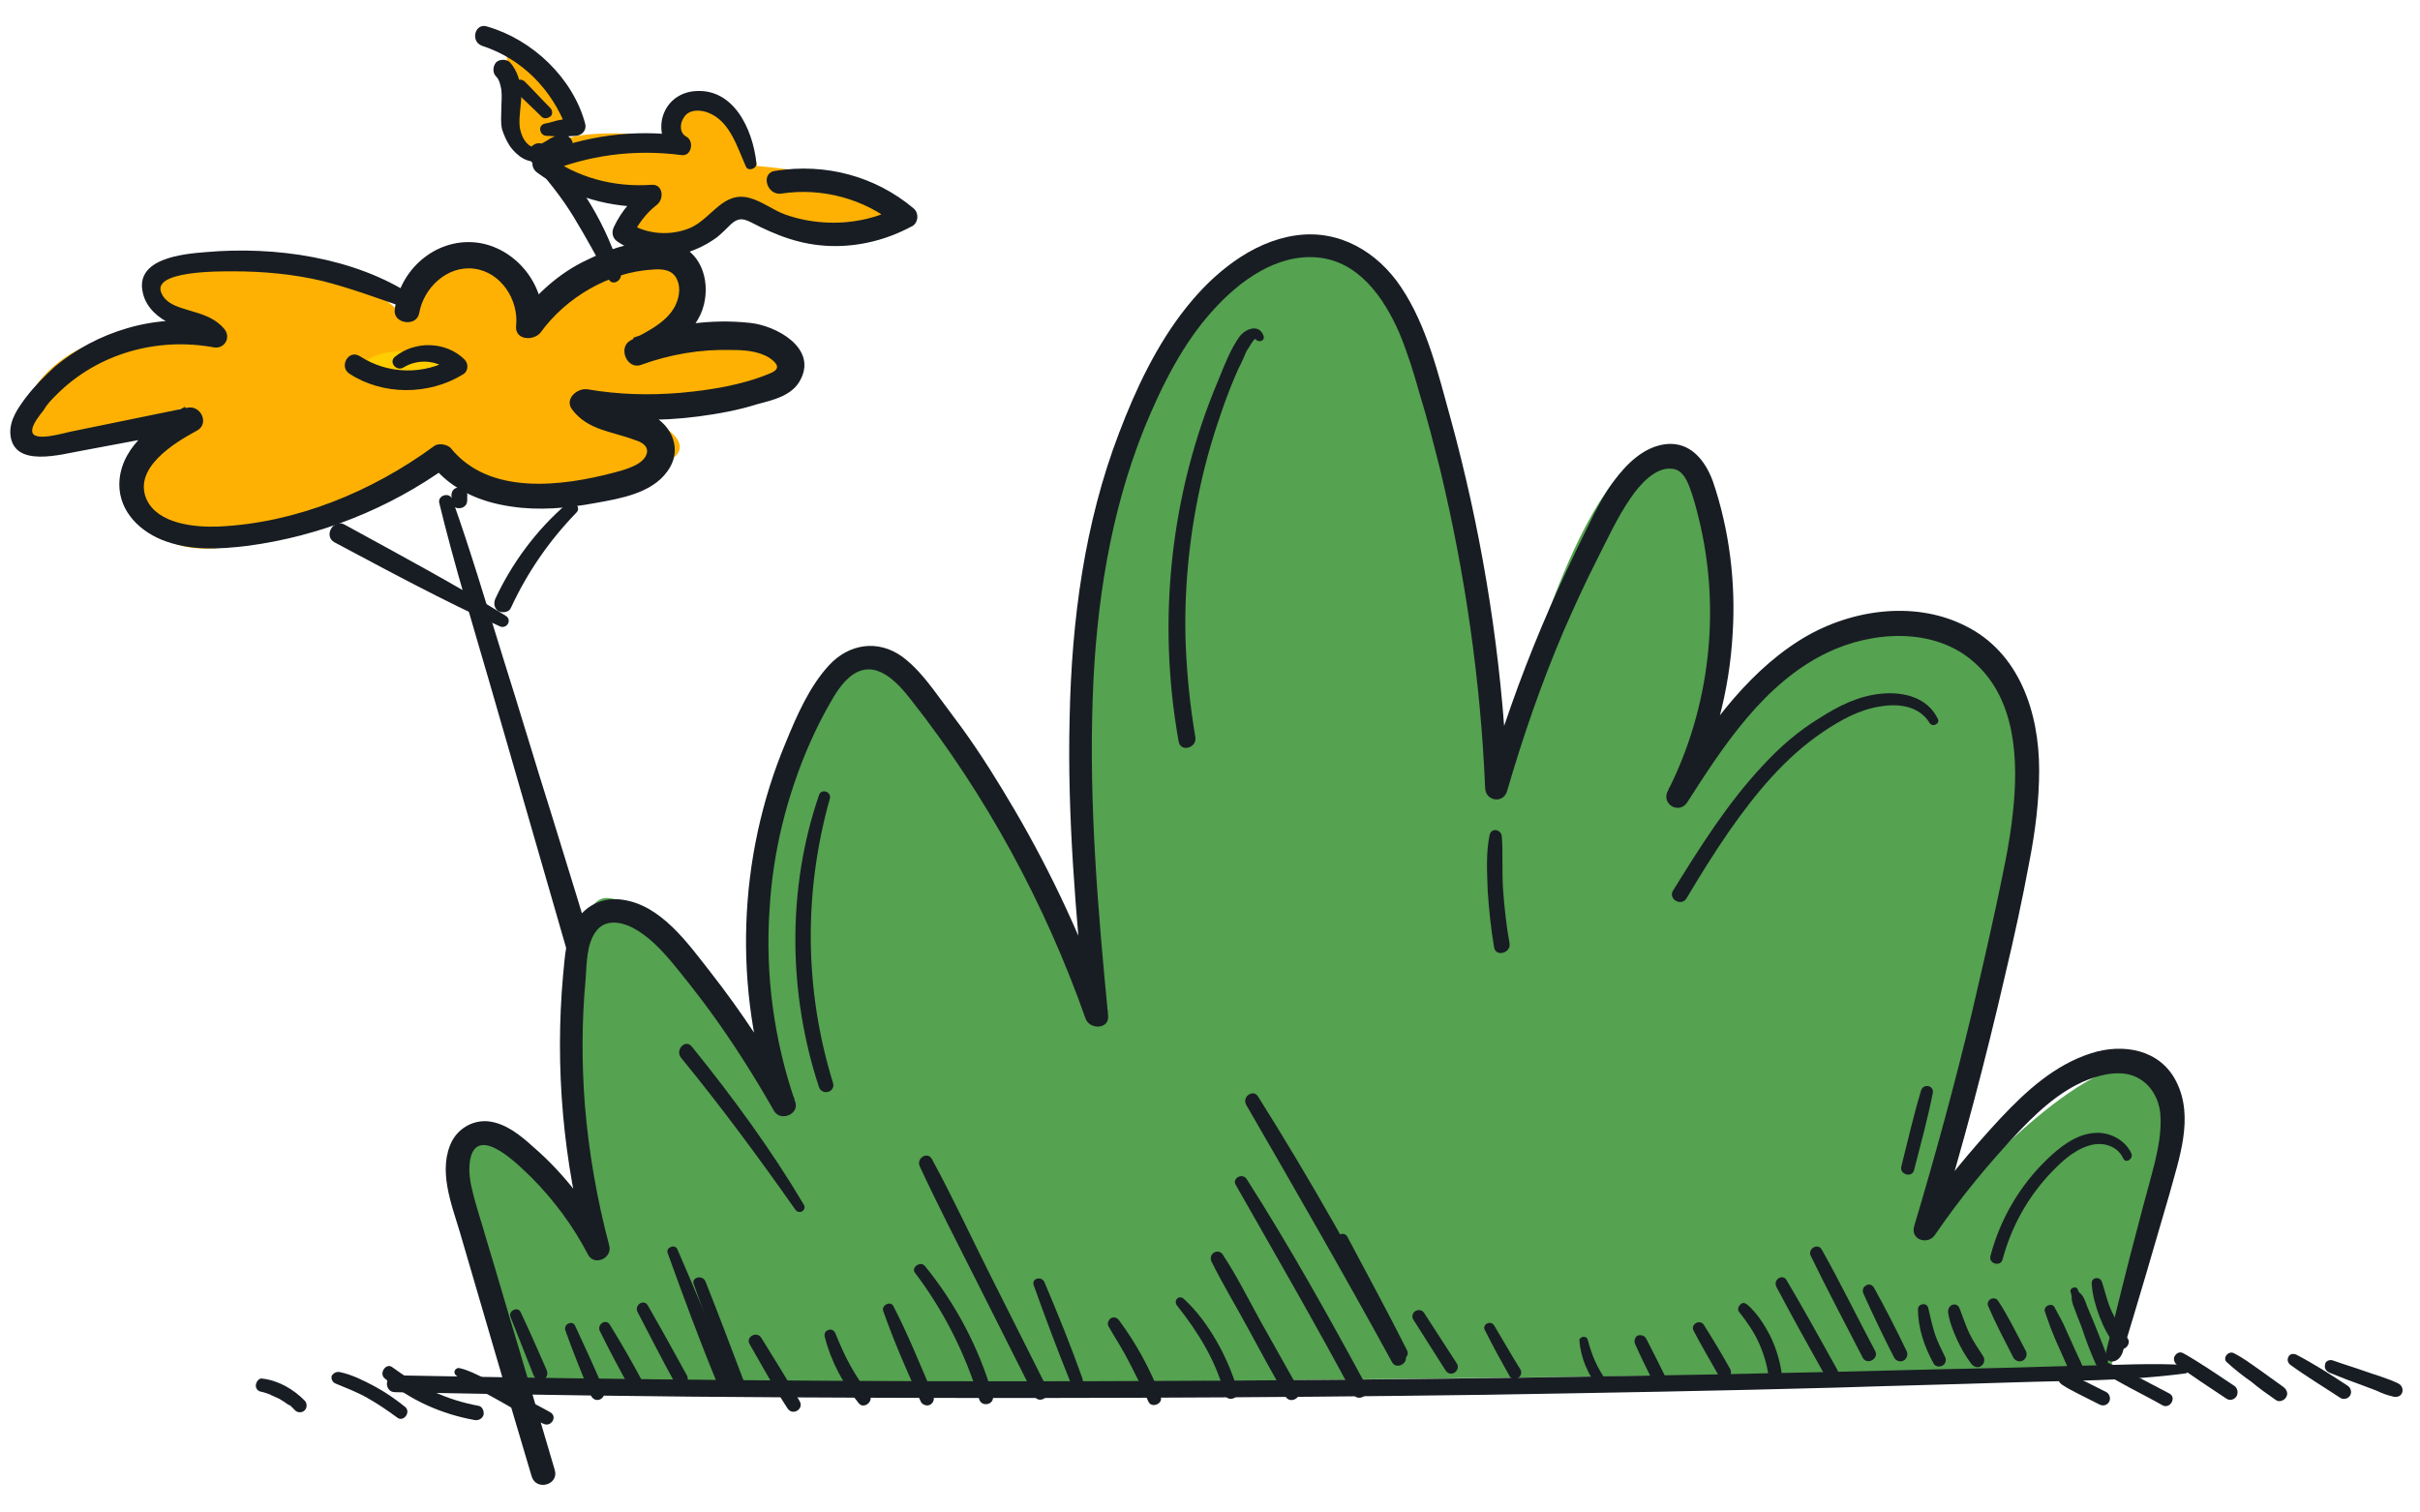 <svg width="80" height="50" viewBox="0 0 80 50" fill="none" xmlns="http://www.w3.org/2000/svg">
<path d="M15.81 8.502C14.019 8.364 13.456 9.765 13.399 10.482C10.987 8.071 7.112 8.502 5.475 8.932C4.166 9.277 5.274 10.109 5.992 10.482C6.279 10.655 6.371 11.017 4.442 11.085C2.03 11.171 0.48 13.066 0.652 14.53C0.79 15.702 4.27 14.329 5.992 13.497C5.073 14.415 3.684 16.563 5.475 17.803C7.267 19.043 12.423 16.54 14.777 15.133C15.466 15.507 16.982 16.253 17.533 16.253C18.222 16.253 21.322 15.908 22.27 15.133C23.028 14.513 21.494 13.784 20.633 13.497C22.471 13.353 26.145 12.791 26.145 11.688C26.145 10.586 22.93 11.229 21.322 11.688C22.327 11.143 23.923 9.742 22.27 8.502C22.045 8.333 21.811 8.226 21.572 8.168C22.296 8.128 23.436 6.951 24.509 6.951C25.715 6.951 25.456 7.64 27.265 7.813C29.073 7.985 28.815 7.985 29.418 6.951C29.9 6.125 26.691 5.631 25.026 5.487C24.882 4.626 24.268 2.955 22.959 3.162C21.65 3.369 21.954 4.167 22.27 4.54C21.278 4.416 19.589 4.31 18.773 4.569C18.616 3.629 18.081 2.188 16.758 1.439C16.758 4.54 16.758 5.487 18.308 5.057C18.446 5.883 20.375 6.262 21.322 6.349C21.006 6.816 20.564 7.825 21.322 8.126C19.859 7.978 18.261 9.52 17.533 10.482C17.705 9.88 17.602 8.639 15.81 8.502Z" fill="#FEB103"/>
<path d="M13.485 11.602C15.38 11.602 15.552 12.636 13.485 12.636C11.418 12.636 11.59 11.602 13.485 11.602Z" fill="#FFCD00"/>
<path d="M13.048 11.801C13.713 11.252 14.752 11.281 15.359 11.888C15.503 12.033 15.474 12.293 15.301 12.379C14.175 13.073 12.644 13.073 11.547 12.351C11.2 12.119 11.518 11.541 11.893 11.773C12.817 12.379 14.03 12.408 14.983 11.83C14.954 12.004 14.954 12.177 14.925 12.322C14.521 11.917 13.857 11.83 13.337 12.148C13.106 12.293 12.846 11.975 13.048 11.801Z" fill="#181D23"/>
<path d="M13.424 10.183C12.5 9.865 11.576 9.519 10.652 9.287C9.67 9.056 8.688 8.97 7.706 8.97C7.302 8.97 4.991 8.941 5.338 9.692C5.511 10.097 6.031 10.183 6.378 10.299C6.782 10.414 7.157 10.559 7.417 10.877C7.648 11.166 7.417 11.541 7.071 11.484C5.194 11.137 3.23 11.686 1.873 13.044C1.699 13.217 1.555 13.362 1.439 13.564C1.324 13.709 1.064 14.027 1.064 14.229C1.035 14.662 2.19 14.287 2.392 14.258C3.663 13.998 4.934 13.738 6.204 13.477C6.637 13.391 6.926 13.998 6.522 14.229C5.771 14.633 4.385 15.471 4.847 16.512C5.222 17.321 6.435 17.436 7.215 17.407C9.785 17.292 12.298 16.252 14.348 14.749C14.492 14.633 14.781 14.691 14.897 14.807C16.167 16.396 18.593 16.078 20.326 15.616C20.643 15.529 21.221 15.385 21.365 15.038C21.481 14.749 21.192 14.604 20.99 14.547C20.239 14.258 19.43 14.229 18.911 13.535C18.651 13.188 19.084 12.813 19.43 12.871C20.441 13.044 21.452 13.073 22.492 12.986C23.474 12.899 24.542 12.726 25.437 12.351C25.813 12.206 25.726 12.033 25.437 11.83C25.062 11.599 24.6 11.57 24.167 11.57C23.156 11.541 22.145 11.715 21.192 12.062C20.73 12.235 20.412 11.484 20.846 11.252C21.394 10.963 22.145 10.617 22.376 9.981C22.463 9.75 22.492 9.461 22.376 9.23C22.232 8.912 21.885 8.883 21.567 8.912C20.124 8.998 18.709 9.836 17.871 10.992C17.64 11.281 17.005 11.252 17.062 10.761C17.149 9.923 16.572 8.998 15.676 8.883C14.781 8.767 14.001 9.519 13.857 10.357C13.77 10.819 12.991 10.703 13.049 10.241C13.193 8.941 14.377 7.872 15.734 8.016C17.034 8.161 18.073 9.432 17.929 10.761C17.669 10.675 17.38 10.617 17.12 10.53C17.727 9.721 18.478 9.027 19.402 8.594C20.21 8.189 21.365 7.814 22.261 8.045C23.156 8.276 23.474 9.23 23.271 10.068C23.04 11.021 22.087 11.57 21.279 11.975C21.163 11.715 21.048 11.426 20.932 11.166C22.145 10.732 23.502 10.53 24.802 10.675C25.639 10.761 26.997 11.484 26.477 12.524C26.217 13.073 25.582 13.217 25.033 13.362C24.398 13.564 23.733 13.68 23.098 13.766C21.77 13.94 20.47 13.911 19.171 13.68C19.344 13.448 19.517 13.246 19.69 13.015C19.864 13.246 20.239 13.333 20.499 13.391C20.846 13.477 21.192 13.564 21.51 13.709C22.232 14.055 22.578 14.893 22.058 15.587C21.539 16.309 20.499 16.483 19.69 16.627C18.766 16.8 17.813 16.887 16.889 16.743C15.879 16.598 14.925 16.194 14.261 15.356C14.435 15.385 14.608 15.414 14.81 15.414C12.846 16.829 10.565 17.725 8.197 18.043C7.244 18.159 6.262 18.216 5.338 17.841C4.5 17.494 3.865 16.772 3.952 15.847C4.067 14.691 5.165 13.94 6.118 13.448C6.233 13.709 6.32 13.94 6.435 14.2C5.194 14.431 3.981 14.662 2.739 14.893C2.046 15.009 0.429 15.5 0.342 14.344C0.313 13.882 0.602 13.477 0.862 13.131C1.151 12.755 1.468 12.437 1.815 12.119C2.508 11.541 3.317 11.108 4.212 10.848C5.194 10.559 6.291 10.501 7.302 10.761C7.186 10.963 7.071 11.166 6.955 11.368C6.638 10.963 6.089 10.906 5.656 10.703C5.251 10.53 4.847 10.183 4.732 9.721C4.414 8.536 6.06 8.392 6.811 8.334C9.092 8.132 11.72 8.507 13.655 9.779C13.742 9.952 13.626 10.27 13.424 10.183Z" fill="#181D23"/>
<path d="M24.657 5.502C24.369 4.866 24.138 4.028 23.445 3.739C23.185 3.624 22.78 3.595 22.607 3.884C22.463 4.086 22.463 4.404 22.694 4.52C22.954 4.664 22.867 5.184 22.52 5.126C20.961 4.924 19.43 5.126 17.987 5.733C18.015 5.531 18.044 5.329 18.073 5.126C19.084 5.878 20.297 6.196 21.539 6.109C21.914 6.08 21.972 6.571 21.712 6.773C21.337 7.062 21.077 7.438 20.874 7.843C20.846 7.669 20.788 7.525 20.759 7.351C21.365 7.756 22.174 7.814 22.838 7.525C23.531 7.207 23.907 6.311 24.773 6.542C25.206 6.658 25.553 6.947 25.957 7.091C26.361 7.236 26.794 7.323 27.228 7.351C28.094 7.409 28.96 7.236 29.711 6.831C29.682 7.034 29.653 7.236 29.625 7.438C28.585 6.571 27.17 6.196 25.841 6.398C25.351 6.485 25.119 5.704 25.639 5.647C27.285 5.386 28.931 5.82 30.202 6.889C30.404 7.062 30.346 7.409 30.116 7.496C29.307 7.929 28.383 8.161 27.459 8.132C26.477 8.103 25.668 7.785 24.831 7.351C24.542 7.207 24.398 7.207 24.167 7.409C24.022 7.554 23.878 7.698 23.704 7.843C23.387 8.074 23.04 8.247 22.665 8.363C21.885 8.536 21.048 8.421 20.412 7.987C20.239 7.872 20.21 7.669 20.297 7.496C20.557 6.947 20.932 6.542 21.394 6.167C21.452 6.398 21.51 6.6 21.567 6.831C20.21 6.889 18.853 6.513 17.756 5.704C17.525 5.531 17.553 5.213 17.842 5.098C19.344 4.491 20.961 4.26 22.549 4.491C22.492 4.693 22.434 4.895 22.376 5.098C21.943 4.866 21.799 4.404 21.885 3.942C22.001 3.422 22.405 3.075 22.925 3.017C24.253 2.872 24.889 4.288 25.004 5.386C25.033 5.589 24.715 5.675 24.657 5.502Z" fill="#181D23"/>
<path d="M20.124 9.23C19.748 8.536 19.373 7.843 18.968 7.178C18.564 6.513 18.073 5.907 17.553 5.329C17.265 5.011 17.727 4.52 18.044 4.837C19.171 5.993 20.095 7.496 20.528 9.056C20.557 9.287 20.239 9.461 20.124 9.23Z" fill="#181D23"/>
<path d="M18.015 4.086C18.189 4.057 18.333 3.999 18.477 3.971C18.651 3.942 18.795 3.913 18.968 3.884C18.882 3.999 18.824 4.144 18.737 4.26C18.247 2.959 17.265 1.948 15.936 1.514C15.532 1.37 15.705 0.734 16.11 0.879C17.611 1.312 18.94 2.584 19.344 4.086C19.402 4.288 19.257 4.462 19.055 4.491C18.882 4.491 18.737 4.52 18.564 4.52C18.391 4.52 18.247 4.491 18.073 4.491C17.842 4.491 17.756 4.144 18.015 4.086Z" fill="#181D23"/>
<path d="M18.506 4.866C18.506 4.837 18.506 4.837 18.506 4.809C18.535 4.866 18.564 4.895 18.651 4.866C18.622 4.895 18.593 4.895 18.564 4.895C18.506 4.924 18.42 4.982 18.362 5.011C18.189 5.126 18.044 5.242 17.871 5.3C17.467 5.444 17.091 5.155 16.86 4.837C16.745 4.664 16.658 4.462 16.601 4.288C16.543 4.057 16.572 3.855 16.572 3.624C16.572 3.393 16.601 3.19 16.572 2.959C16.543 2.815 16.514 2.641 16.398 2.526C16.283 2.41 16.283 2.208 16.398 2.063C16.514 1.948 16.745 1.948 16.86 2.063C17.12 2.352 17.207 2.728 17.236 3.104C17.236 3.45 17.149 3.826 17.178 4.173C17.207 4.404 17.322 4.722 17.553 4.837C17.64 4.866 17.698 4.866 17.813 4.809C17.929 4.722 18.073 4.664 18.189 4.577C18.333 4.52 18.506 4.404 18.68 4.462C18.853 4.52 18.94 4.635 18.94 4.809C18.882 5.04 18.564 5.097 18.506 4.866Z" fill="#181D23"/>
<path d="M17.9 3.855C17.611 3.566 17.322 3.306 17.034 3.017C16.947 2.93 16.947 2.786 17.034 2.699C17.12 2.612 17.265 2.612 17.351 2.699C17.64 2.988 17.9 3.277 18.189 3.566C18.275 3.653 18.275 3.797 18.189 3.855C18.102 3.913 17.987 3.942 17.9 3.855Z" fill="#181D23"/>
<path d="M19.055 16.945C18.16 17.87 17.438 18.91 16.889 20.095C16.831 20.239 16.629 20.268 16.485 20.21C16.341 20.124 16.312 19.95 16.369 19.806C16.918 18.621 17.727 17.523 18.737 16.656C18.968 16.512 19.228 16.772 19.055 16.945Z" fill="#181D23"/>
<path d="M14.954 16.512C15.561 18.216 16.081 19.979 16.629 21.742C17.178 23.476 17.698 25.238 18.247 26.972C19.315 30.411 20.355 33.878 21.394 37.317C22.001 39.282 22.607 41.276 23.156 43.27C23.3 43.79 22.492 44.021 22.318 43.501C20.181 36.566 18.218 29.573 16.196 22.609C15.619 20.615 15.012 18.65 14.521 16.627C14.463 16.367 14.868 16.252 14.954 16.512Z" fill="#181D23"/>
<path d="M15.099 16.627C15.07 16.598 15.041 16.569 15.012 16.541C14.666 16.194 15.445 15.876 15.445 16.367C15.445 16.425 15.445 16.483 15.445 16.541C15.445 16.887 14.897 16.887 14.925 16.541C14.925 16.483 14.925 16.425 14.925 16.367C14.954 15.876 15.705 16.223 15.359 16.541C15.33 16.569 15.301 16.598 15.272 16.627C15.243 16.685 15.157 16.685 15.099 16.627Z" fill="#181D23"/>
<path d="M16.514 20.701C14.666 19.863 12.846 18.881 11.056 17.927C10.68 17.725 11.027 17.118 11.402 17.349C13.193 18.332 14.983 19.286 16.716 20.355C16.947 20.499 16.745 20.817 16.514 20.701Z" fill="#181D23"/>
<path d="M26.592 44.021C25.235 44.136 23.849 44.165 22.463 44.223C21.077 44.281 19.719 44.339 18.333 44.397C17.929 44.425 17.929 43.79 18.333 43.79C19.719 43.761 21.077 43.732 22.463 43.703C23.849 43.674 25.235 43.616 26.592 43.645C26.823 43.674 26.823 43.992 26.592 44.021Z" fill="#181D23"/>
<path d="M71.055 35.273C72.857 35.935 70.918 42.239 69.723 45.308L17.074 45.928C16.118 43.17 14.472 37.59 15.537 37.342C16.602 37.093 18.576 39.445 19.43 40.652C18.986 36.997 18.487 29.686 20.044 29.686C21.601 29.686 24.585 34.169 25.883 36.41C25.439 35.307 24.633 32.417 24.961 29.686C25.371 26.272 27.214 21.823 29.058 21.616C30.533 21.451 34.453 29.203 36.228 33.1C36.092 29.479 35.9 21.534 36.228 18.72C36.638 15.202 38.789 7.029 43.808 8.167C47.823 9.078 49.237 20.616 49.442 26.272C50.364 22.065 52.863 13.899 55.485 14.892C58.107 15.885 56.578 22.892 55.485 26.272C57.09 23.823 61.262 19.361 65.114 21.099C68.965 22.837 65.762 34.859 63.68 40.652C65.387 38.583 69.252 34.61 71.055 35.273Z" fill="#55A250"/>
<path d="M69.615 44.716C69.975 43.302 70.314 41.867 70.696 40.453C70.865 39.789 71.056 39.125 71.226 38.461C71.353 37.925 71.459 37.39 71.416 36.833C71.374 36.34 71.12 35.869 70.674 35.633C70.272 35.419 69.805 35.462 69.403 35.569C68.364 35.847 67.537 36.576 66.795 37.347C65.757 38.44 64.803 39.596 63.955 40.839C63.722 41.16 63.15 40.989 63.277 40.539C63.976 38.204 64.612 35.869 65.184 33.491C65.46 32.313 65.736 31.113 65.99 29.935C66.202 28.928 66.435 27.9 66.541 26.871C66.732 25.136 66.647 23.122 65.269 21.901C63.955 20.723 61.899 20.852 60.394 21.58C58.317 22.587 56.981 24.643 55.773 26.529C55.497 26.936 54.904 26.572 55.137 26.143C56.536 23.38 56.896 20.123 56.154 17.124C56.07 16.781 55.985 16.46 55.858 16.117C55.752 15.839 55.603 15.518 55.264 15.496C54.713 15.432 54.183 16.053 53.908 16.46C53.462 17.103 53.123 17.853 52.763 18.559C52.382 19.309 52.042 20.059 51.703 20.83C50.961 22.566 50.347 24.343 49.817 26.164C49.689 26.572 49.117 26.486 49.096 26.057C48.947 22.523 48.439 18.988 47.612 15.539C47.4 14.704 47.188 13.847 46.934 13.033C46.743 12.347 46.531 11.662 46.255 10.997C45.747 9.841 44.92 8.641 43.563 8.512C42.207 8.384 40.977 9.284 40.108 10.248C39.112 11.34 38.413 12.733 37.84 14.125C36.696 16.953 36.229 20.016 36.123 23.058C35.996 26.572 36.293 30.085 36.632 33.577C36.675 34.026 36.039 34.048 35.89 33.684C34.555 29.892 32.605 26.293 30.125 23.144C29.658 22.544 28.938 21.751 28.153 22.33C27.835 22.566 27.602 22.951 27.411 23.294C27.178 23.701 26.966 24.129 26.776 24.558C26.012 26.293 25.546 28.178 25.44 30.063C25.292 32.227 25.588 34.391 26.288 36.426C26.436 36.833 25.8 37.09 25.588 36.726C24.931 35.569 24.211 34.434 23.426 33.362C23.045 32.848 22.642 32.334 22.218 31.82C21.837 31.37 21.434 30.942 20.904 30.663C20.522 30.47 20.014 30.385 19.717 30.77C19.378 31.199 19.399 31.884 19.357 32.398C19.229 33.769 19.229 35.162 19.335 36.533C19.463 38.097 19.738 39.661 20.141 41.181C20.247 41.589 19.653 41.867 19.441 41.481C18.954 40.539 18.318 39.682 17.576 38.932C17.216 38.589 15.859 37.176 15.562 38.247C15.477 38.589 15.52 38.975 15.605 39.318C15.732 39.875 15.923 40.41 16.071 40.946C16.431 42.124 16.771 43.324 17.131 44.502C17.534 45.873 17.936 47.223 18.339 48.594C18.488 49.086 17.724 49.301 17.576 48.808C16.77 46.109 15.986 43.41 15.202 40.732C14.926 39.81 14.46 38.654 14.948 37.711C15.181 37.283 15.647 37.026 16.135 37.068C16.728 37.133 17.216 37.54 17.64 37.925C18.657 38.804 19.484 39.896 20.12 41.074C19.887 41.181 19.653 41.267 19.42 41.374C18.615 38.397 18.339 35.29 18.615 32.227C18.678 31.606 18.7 30.899 19.081 30.385C19.42 29.892 19.971 29.656 20.565 29.742C21.858 29.913 22.748 31.199 23.49 32.141C24.529 33.469 25.44 34.862 26.267 36.319C26.034 36.426 25.8 36.511 25.567 36.619C24.232 32.72 24.38 28.349 25.97 24.558C26.33 23.679 26.754 22.694 27.411 21.987C28.069 21.28 29.022 21.13 29.828 21.709C30.231 22.009 30.549 22.394 30.845 22.78C31.163 23.208 31.481 23.637 31.799 24.065C32.435 24.943 33.007 25.864 33.559 26.807C34.788 28.907 35.827 31.156 36.632 33.448C36.378 33.491 36.145 33.512 35.89 33.555C35.572 30.277 35.276 27 35.36 23.722C35.424 20.53 35.848 17.296 36.992 14.318C37.544 12.861 38.243 11.383 39.218 10.162C40.108 9.048 41.359 7.998 42.822 7.784C44.263 7.57 45.535 8.32 46.319 9.498C47.167 10.762 47.548 12.368 47.951 13.825C48.926 17.381 49.541 21.044 49.774 24.708C49.795 25.158 49.817 25.608 49.838 26.057C49.605 26.015 49.35 25.993 49.117 25.95C49.626 24.172 50.241 22.437 50.961 20.723C51.322 19.866 51.703 19.031 52.106 18.195C52.487 17.445 52.827 16.61 53.335 15.925C53.759 15.346 54.332 14.768 55.074 14.682C55.879 14.596 56.367 15.218 56.621 15.903C57.172 17.51 57.384 19.266 57.278 20.937C57.172 22.865 56.663 24.751 55.794 26.464C55.582 26.336 55.37 26.207 55.158 26.079C56.345 24.258 57.617 22.351 59.482 21.173C61.072 20.166 63.234 19.823 64.951 20.68C66.753 21.559 67.41 23.551 67.41 25.457C67.41 26.464 67.283 27.471 67.092 28.457C66.859 29.721 66.583 30.985 66.287 32.227C65.63 35.076 64.888 37.883 64.04 40.667C63.807 40.56 63.595 40.475 63.361 40.367C64.209 39.168 65.142 38.032 66.138 36.961C66.986 36.062 67.919 35.205 69.127 34.819C70.187 34.476 71.416 34.691 71.946 35.762C72.54 36.94 72.031 38.311 71.713 39.489C71.204 41.246 70.696 42.981 70.166 44.716C69.996 45.166 69.53 45.038 69.615 44.716Z" fill="#181D23"/>
<path d="M72.243 45.402C70.335 45.659 68.385 45.637 66.456 45.702C64.527 45.766 62.598 45.809 60.669 45.873C56.812 45.98 52.954 46.044 49.096 46.109C41.423 46.216 33.728 46.237 26.055 46.194C21.731 46.173 17.385 46.109 13.061 46.023C12.701 46.023 12.701 45.466 13.061 45.466C20.777 45.616 28.492 45.68 36.229 45.659C43.903 45.637 51.597 45.552 59.27 45.38C61.432 45.337 63.595 45.273 65.757 45.23C66.817 45.209 67.876 45.166 68.936 45.145C70.038 45.123 71.141 45.059 72.243 45.123C72.434 45.145 72.413 45.38 72.243 45.402Z" fill="#181D23"/>
<path d="M69.487 42.381C69.593 42.703 69.657 43.024 69.805 43.345C69.954 43.666 70.123 43.966 70.335 44.245C70.42 44.352 70.356 44.502 70.251 44.566C70.123 44.63 69.996 44.588 69.933 44.481C69.699 44.181 69.53 43.859 69.403 43.517C69.275 43.174 69.169 42.81 69.148 42.446C69.127 42.21 69.424 42.188 69.487 42.381Z" fill="#181D23"/>
<path d="M68.682 42.617C68.703 42.681 68.724 42.724 68.767 42.767C68.746 42.745 68.703 42.724 68.682 42.703C68.873 42.767 68.936 43.045 69 43.195C69.085 43.388 69.148 43.559 69.233 43.752C69.381 44.138 69.551 44.523 69.678 44.909C69.763 45.145 69.381 45.316 69.275 45.08C69.106 44.695 68.957 44.309 68.83 43.924C68.767 43.731 68.682 43.559 68.618 43.367C68.555 43.195 68.427 42.938 68.512 42.767C68.512 42.81 68.512 42.852 68.491 42.874C68.47 42.81 68.47 42.767 68.449 42.703C68.406 42.595 68.618 42.488 68.682 42.617Z" fill="#181D23"/>
<path d="M67.919 43.217C68.004 43.388 68.11 43.559 68.194 43.731C68.279 43.902 68.343 44.074 68.428 44.245C68.576 44.588 68.746 44.931 68.894 45.273C68.936 45.38 68.936 45.509 68.809 45.594C68.703 45.659 68.555 45.616 68.491 45.509C68.343 45.166 68.173 44.802 68.025 44.459C67.94 44.288 67.876 44.095 67.792 43.902C67.728 43.731 67.665 43.538 67.601 43.367C67.537 43.174 67.834 43.045 67.919 43.217Z" fill="#181D23"/>
<path d="M66.053 43.002C66.393 43.517 66.668 44.095 66.965 44.652C67.029 44.759 66.986 44.909 66.88 44.973C66.774 45.038 66.626 44.995 66.562 44.888C66.266 44.309 65.969 43.752 65.714 43.152C65.693 43.067 65.736 42.981 65.82 42.938C65.926 42.895 66.011 42.938 66.053 43.002Z" fill="#181D23"/>
<path d="M64.782 43.26C64.888 43.538 64.972 43.795 65.1 44.074C65.227 44.331 65.396 44.588 65.566 44.845C65.63 44.952 65.587 45.102 65.481 45.166C65.375 45.23 65.248 45.188 65.163 45.08C64.972 44.823 64.824 44.566 64.697 44.288C64.57 44.009 64.442 43.688 64.4 43.388C64.379 43.11 64.697 43.024 64.782 43.26Z" fill="#181D23"/>
<path d="M63.743 43.238C63.807 43.517 63.87 43.795 63.955 44.074C64.04 44.331 64.167 44.588 64.294 44.845C64.358 44.952 64.315 45.102 64.209 45.145C64.103 45.209 63.955 45.166 63.913 45.059C63.616 44.523 63.404 43.902 63.404 43.281C63.404 43.088 63.701 43.045 63.743 43.238Z" fill="#181D23"/>
<path d="M61.941 42.553C62.323 43.238 62.683 43.945 63.022 44.652C63.086 44.759 63.044 44.909 62.938 44.973C62.832 45.038 62.683 44.995 62.62 44.888C62.259 44.181 61.92 43.474 61.602 42.767C61.56 42.681 61.581 42.553 61.666 42.51C61.772 42.424 61.878 42.467 61.941 42.553Z" fill="#181D23"/>
<path d="M60.224 41.31C60.839 42.403 61.39 43.538 61.984 44.652C62.132 44.909 61.729 45.145 61.581 44.888C61.009 43.774 60.415 42.66 59.864 41.524C59.737 41.289 60.097 41.074 60.224 41.31Z" fill="#181D23"/>
<path d="M59.059 42.317C59.631 43.281 60.182 44.288 60.733 45.273C60.881 45.53 60.479 45.766 60.352 45.509C59.8 44.523 59.249 43.538 58.719 42.531C58.613 42.295 58.931 42.103 59.059 42.317Z" fill="#181D23"/>
<path d="M57.766 43.131C58.083 43.41 58.317 43.774 58.507 44.138C58.698 44.523 58.825 44.931 58.889 45.337C58.91 45.466 58.868 45.573 58.74 45.616C58.635 45.637 58.486 45.573 58.465 45.466C58.401 45.08 58.295 44.716 58.126 44.352C57.956 43.988 57.723 43.666 57.49 43.367C57.426 43.302 57.469 43.174 57.532 43.131C57.596 43.045 57.681 43.067 57.766 43.131Z" fill="#181D23"/>
<path d="M56.324 43.795C56.621 44.266 56.918 44.759 57.193 45.252C57.257 45.359 57.214 45.487 57.108 45.552C57.002 45.616 56.875 45.573 56.812 45.466C56.536 44.973 56.239 44.481 55.985 43.988C55.879 43.774 56.197 43.602 56.324 43.795Z" fill="#181D23"/>
<path d="M54.416 44.245C54.628 44.652 54.84 45.08 55.052 45.509C55.095 45.616 55.074 45.745 54.968 45.809C54.861 45.852 54.734 45.83 54.671 45.723C54.459 45.295 54.247 44.866 54.056 44.438C54.014 44.352 54.035 44.224 54.12 44.159C54.226 44.116 54.353 44.138 54.416 44.245Z" fill="#181D23"/>
<path d="M52.487 44.288C52.615 44.781 52.805 45.252 53.123 45.659C53.187 45.745 53.208 45.852 53.123 45.916C53.06 45.98 52.933 46.002 52.869 45.916C52.509 45.466 52.254 44.909 52.212 44.309C52.212 44.181 52.445 44.138 52.487 44.288Z" fill="#181D23"/>
<path d="M49.393 43.816C49.69 44.309 49.965 44.802 50.262 45.273C50.389 45.509 50.029 45.723 49.901 45.487C49.626 44.995 49.35 44.502 49.096 43.988C48.969 43.795 49.266 43.624 49.393 43.816Z" fill="#181D23"/>
<path d="M47.082 43.41C47.443 43.966 47.803 44.523 48.163 45.08C48.227 45.188 48.184 45.316 48.078 45.38C47.972 45.445 47.845 45.402 47.782 45.295C47.421 44.738 47.082 44.181 46.722 43.624C46.658 43.538 46.701 43.388 46.785 43.345C46.892 43.281 47.019 43.302 47.082 43.41Z" fill="#181D23"/>
<path d="M44.539 40.882C45.196 42.124 45.874 43.367 46.51 44.63C46.637 44.866 46.277 45.08 46.15 44.845C45.492 43.602 44.856 42.338 44.221 41.074C44.093 40.86 44.411 40.667 44.539 40.882Z" fill="#181D23"/>
<path d="M41.592 36.254C43.33 39.018 44.941 41.867 46.446 44.781C46.595 45.059 46.171 45.295 46.022 45.038C44.454 42.167 42.822 39.339 41.189 36.511C41.062 36.233 41.444 35.997 41.592 36.254Z" fill="#181D23"/>
<path d="M41.211 38.975C42.631 41.203 43.924 43.517 45.175 45.83C45.323 46.109 44.899 46.366 44.729 46.087C43.479 43.752 42.164 41.481 40.85 39.168C40.723 38.954 41.062 38.761 41.211 38.975Z" fill="#181D23"/>
<path d="M40.426 41.481C40.893 42.188 41.274 42.96 41.677 43.688C42.101 44.438 42.504 45.166 42.928 45.916C43.076 46.194 42.652 46.43 42.504 46.173C42.08 45.423 41.677 44.695 41.274 43.945C40.871 43.195 40.426 42.467 40.045 41.696C39.939 41.439 40.278 41.246 40.426 41.481Z" fill="#181D23"/>
<path d="M39.133 42.938C39.557 43.324 39.918 43.816 40.214 44.331C40.511 44.845 40.744 45.402 40.914 45.959C40.999 46.237 40.554 46.366 40.49 46.087C40.342 45.552 40.13 45.038 39.854 44.545C39.578 44.052 39.261 43.602 38.921 43.174C38.773 43.002 38.964 42.788 39.133 42.938Z" fill="#181D23"/>
<path d="M36.992 43.645C37.565 44.416 38.031 45.273 38.37 46.173C38.455 46.409 38.074 46.559 37.968 46.344C37.777 45.916 37.565 45.487 37.353 45.08C37.141 44.652 36.886 44.266 36.653 43.859C36.59 43.774 36.632 43.645 36.717 43.581C36.823 43.517 36.929 43.559 36.992 43.645Z" fill="#181D23"/>
<path d="M34.534 42.403C34.979 43.452 35.403 44.502 35.784 45.573C35.827 45.68 35.742 45.809 35.636 45.83C35.509 45.873 35.424 45.787 35.382 45.68C34.958 44.631 34.555 43.559 34.173 42.488C34.089 42.253 34.449 42.167 34.534 42.403Z" fill="#181D23"/>
<path d="M30.803 38.311C31.481 39.553 32.075 40.839 32.711 42.103C33.346 43.367 33.983 44.63 34.618 45.895C34.767 46.173 34.343 46.43 34.194 46.151C33.559 44.888 32.923 43.624 32.287 42.36C31.651 41.096 30.994 39.832 30.4 38.547C30.294 38.289 30.654 38.054 30.803 38.311Z" fill="#181D23"/>
<path d="M30.57 41.846C31.587 43.088 32.371 44.566 32.817 46.13C32.901 46.43 32.456 46.537 32.371 46.259C31.905 44.738 31.206 43.345 30.252 42.081C30.103 41.91 30.421 41.674 30.57 41.846Z" fill="#181D23"/>
<path d="M29.531 43.174C30.019 44.116 30.421 45.123 30.845 46.109C30.888 46.216 30.888 46.344 30.761 46.43C30.655 46.494 30.506 46.452 30.443 46.344C29.997 45.359 29.552 44.352 29.192 43.324C29.15 43.131 29.446 43.002 29.531 43.174Z" fill="#181D23"/>
<path d="M27.623 44.095C27.772 44.459 27.92 44.802 28.111 45.145C28.302 45.487 28.514 45.809 28.747 46.109C28.895 46.323 28.556 46.601 28.387 46.387C27.878 45.766 27.454 44.973 27.263 44.181C27.242 44.095 27.284 43.988 27.39 43.966C27.496 43.924 27.581 43.988 27.623 44.095Z" fill="#181D23"/>
<path d="M25.165 44.224C25.588 44.909 26.034 45.616 26.436 46.323C26.585 46.58 26.203 46.816 26.034 46.559C25.588 45.873 25.186 45.145 24.783 44.438C24.635 44.202 25.016 43.988 25.165 44.224Z" fill="#181D23"/>
<path d="M23.32 42.36C23.765 43.474 24.189 44.609 24.613 45.723C24.719 46.002 24.274 46.13 24.168 45.852C23.744 44.738 23.342 43.602 22.939 42.467C22.833 42.231 23.214 42.124 23.32 42.36Z" fill="#181D23"/>
<path d="M22.388 41.289C23.002 42.703 23.596 44.116 24.147 45.53C24.253 45.83 23.808 45.937 23.681 45.659C23.108 44.266 22.578 42.831 22.07 41.417C22.006 41.246 22.303 41.117 22.388 41.289Z" fill="#181D23"/>
<path d="M21.413 43.152C21.858 43.924 22.282 44.695 22.706 45.466C22.854 45.745 22.43 45.98 22.303 45.702C21.879 44.931 21.476 44.138 21.073 43.367C20.968 43.131 21.285 42.938 21.413 43.152Z" fill="#181D23"/>
<path d="M20.162 43.795C20.544 44.416 20.904 45.038 21.243 45.68C21.391 45.937 20.989 46.173 20.84 45.916C20.48 45.273 20.141 44.631 19.823 43.988C19.738 43.774 20.035 43.581 20.162 43.795Z" fill="#181D23"/>
<path d="M19.017 43.838C19.335 44.523 19.653 45.209 19.95 45.916C20.014 46.044 19.971 46.194 19.844 46.259C19.696 46.323 19.569 46.237 19.526 46.109C19.229 45.402 18.954 44.716 18.7 44.009C18.593 43.774 18.933 43.624 19.017 43.838Z" fill="#181D23"/>
<path d="M17.216 43.388C17.512 44.009 17.788 44.652 18.064 45.273C18.127 45.402 18.085 45.552 17.958 45.616C17.809 45.68 17.703 45.595 17.64 45.466C17.385 44.823 17.131 44.181 16.877 43.538C16.792 43.324 17.131 43.174 17.216 43.388Z" fill="#181D23"/>
<path d="M49.647 27.643C49.689 28.221 49.647 28.821 49.689 29.421C49.732 29.999 49.795 30.599 49.901 31.177C49.965 31.499 49.456 31.649 49.393 31.327C49.287 30.706 49.223 30.085 49.181 29.463C49.16 28.864 49.117 28.2 49.244 27.6C49.308 27.343 49.626 27.428 49.647 27.643Z" fill="#181D23"/>
<path d="M41.507 11.212C41.465 11.147 41.232 11.597 41.211 11.597C41.126 11.79 41.041 12.004 40.935 12.197C40.744 12.626 40.575 13.054 40.426 13.482C40.13 14.318 39.875 15.175 39.684 16.053C39.303 17.788 39.133 19.566 39.197 21.323C39.239 22.351 39.345 23.358 39.515 24.365C39.578 24.729 39.027 24.879 38.964 24.515C38.243 20.509 38.688 16.31 40.278 12.561C40.469 12.09 40.681 11.533 40.977 11.126C41.168 10.869 41.613 10.697 41.762 11.083C41.847 11.276 41.592 11.34 41.507 11.212Z" fill="#181D23"/>
<path d="M27.433 26.4C26.564 29.485 26.585 32.72 27.539 35.804C27.623 36.104 27.178 36.233 27.072 35.933C26.055 32.848 26.012 29.378 27.072 26.293C27.136 26.057 27.496 26.164 27.433 26.4Z" fill="#181D23"/>
<path d="M26.288 39.982C25.08 38.268 23.85 36.597 22.515 34.969C22.303 34.712 22.663 34.326 22.875 34.605C24.211 36.254 25.483 37.99 26.564 39.81C26.691 40.003 26.415 40.175 26.288 39.982Z" fill="#181D23"/>
<path d="M63.785 23.894C63.425 23.315 62.726 23.251 62.132 23.358C61.454 23.465 60.839 23.808 60.267 24.194C58.995 25.05 58.02 26.25 57.151 27.493C56.663 28.2 56.197 28.949 55.752 29.699C55.582 29.978 55.137 29.721 55.307 29.442C56.197 28.007 57.108 26.55 58.274 25.308C58.825 24.708 59.44 24.172 60.14 23.744C60.776 23.337 61.454 22.994 62.217 22.93C62.938 22.865 63.722 23.058 64.061 23.765C64.146 23.915 63.891 24.065 63.785 23.894Z" fill="#181D23"/>
<path d="M63.891 36.147C63.722 37.004 63.489 37.84 63.277 38.675C63.213 38.954 62.789 38.825 62.853 38.568C63.065 37.733 63.255 36.876 63.51 36.04C63.595 35.804 63.955 35.89 63.891 36.147Z" fill="#181D23"/>
<path d="M70.187 38.289C69.975 37.84 69.445 37.733 69.021 37.883C68.491 38.054 68.067 38.482 67.707 38.868C66.986 39.66 66.477 40.603 66.202 41.631C66.138 41.889 65.736 41.781 65.799 41.524C66.117 40.303 66.774 39.189 67.664 38.332C68.088 37.925 68.618 37.497 69.233 37.454C69.721 37.411 70.251 37.668 70.462 38.139C70.526 38.311 70.272 38.482 70.187 38.289Z" fill="#181D23"/>
<path d="M77.118 44.973C77.479 45.102 77.839 45.209 78.199 45.337C78.56 45.466 78.962 45.573 79.302 45.745C79.408 45.809 79.45 45.937 79.408 46.044C79.365 46.151 79.259 46.194 79.132 46.173C78.941 46.13 78.751 46.066 78.581 45.98C78.411 45.916 78.242 45.852 78.072 45.787C77.712 45.659 77.373 45.53 77.012 45.38C76.906 45.337 76.822 45.23 76.864 45.102C76.864 45.016 76.991 44.93 77.118 44.973Z" fill="#181D23"/>
<path d="M75.91 44.781C76.482 45.08 77.055 45.445 77.606 45.809C77.712 45.873 77.754 46.023 77.691 46.13C77.627 46.237 77.479 46.28 77.373 46.216C76.822 45.852 76.249 45.509 75.719 45.123C75.635 45.059 75.592 44.952 75.656 44.845C75.698 44.759 75.804 44.738 75.91 44.781Z" fill="#181D23"/>
<path d="M73.854 44.738C74.151 44.888 74.405 45.08 74.681 45.273C74.956 45.466 75.211 45.659 75.486 45.852C75.592 45.937 75.656 46.066 75.571 46.194C75.507 46.301 75.338 46.366 75.232 46.28C74.956 46.087 74.681 45.895 74.426 45.68C74.151 45.487 73.875 45.273 73.621 45.038C73.451 44.909 73.663 44.63 73.854 44.738Z" fill="#181D23"/>
<path d="M72.18 44.738C72.752 45.059 73.303 45.445 73.854 45.809C73.96 45.873 74.002 46.023 73.939 46.151C73.875 46.259 73.727 46.323 73.6 46.237C73.049 45.873 72.497 45.509 71.968 45.123C71.883 45.059 71.84 44.931 71.883 44.845C71.946 44.716 72.073 44.673 72.18 44.738Z" fill="#181D23"/>
<path d="M69.572 45.016C69.678 45.059 69.763 45.08 69.869 45.123C69.954 45.166 70.06 45.209 70.144 45.252C70.314 45.337 70.484 45.423 70.653 45.509C71.014 45.702 71.353 45.873 71.713 46.066C71.968 46.194 71.734 46.601 71.48 46.452C71.141 46.259 70.802 46.087 70.441 45.895C70.272 45.809 70.102 45.702 69.933 45.616C69.848 45.573 69.763 45.509 69.678 45.466C69.593 45.402 69.509 45.337 69.424 45.273C69.339 45.188 69.403 44.973 69.572 45.016Z" fill="#181D23"/>
<path d="M68.322 45.402C68.555 45.487 68.788 45.595 69 45.702C69.212 45.809 69.424 45.916 69.636 46.023C69.742 46.087 69.784 46.237 69.721 46.344C69.657 46.451 69.53 46.494 69.403 46.43C69.191 46.323 68.979 46.216 68.767 46.109C68.555 46.002 68.343 45.895 68.152 45.766C68.067 45.702 68.025 45.616 68.067 45.53C68.152 45.423 68.237 45.359 68.322 45.402Z" fill="#181D23"/>
<path d="M15.202 45.23C15.477 45.295 15.732 45.423 15.986 45.552C16.219 45.68 16.474 45.787 16.707 45.916C17.195 46.173 17.703 46.409 18.191 46.687C18.445 46.837 18.212 47.18 17.979 47.073C17.47 46.858 16.983 46.58 16.495 46.301C16.262 46.173 16.029 46.044 15.796 45.916C15.541 45.787 15.287 45.659 15.075 45.466C14.948 45.359 15.075 45.188 15.202 45.23Z" fill="#181D23"/>
<path d="M12.955 45.188C13.824 45.83 14.757 46.28 15.817 46.473C15.944 46.494 16.008 46.644 15.986 46.773C15.944 46.901 15.817 46.966 15.69 46.944C14.608 46.751 13.527 46.28 12.701 45.552C12.531 45.38 12.764 45.059 12.955 45.188Z" fill="#181D23"/>
<path d="M11.238 45.359C11.641 45.445 12.022 45.637 12.383 45.83C12.743 46.023 13.082 46.259 13.4 46.516C13.591 46.687 13.337 47.03 13.125 46.858C12.807 46.623 12.489 46.409 12.15 46.216C11.81 46.023 11.471 45.895 11.111 45.745C11.005 45.702 10.941 45.616 10.963 45.487C11.026 45.38 11.132 45.337 11.238 45.359Z" fill="#181D23"/>
<path d="M8.673 45.573C9.203 45.637 9.691 45.916 10.072 46.301C10.157 46.387 10.157 46.537 10.072 46.623C9.988 46.709 9.839 46.709 9.754 46.623C9.712 46.58 9.67 46.537 9.627 46.494C9.606 46.473 9.585 46.452 9.564 46.452C9.606 46.473 9.542 46.43 9.564 46.452C9.542 46.452 9.542 46.43 9.521 46.43C9.436 46.366 9.33 46.301 9.224 46.237C9.182 46.216 9.118 46.194 9.076 46.173C9.055 46.151 9.012 46.151 8.991 46.13C9.012 46.151 8.949 46.109 8.991 46.13C8.97 46.13 8.97 46.13 8.949 46.109C8.843 46.066 8.716 46.023 8.61 46.002C8.504 45.98 8.44 45.873 8.461 45.766C8.483 45.659 8.567 45.552 8.673 45.573Z" fill="#181D23"/>
</svg>
